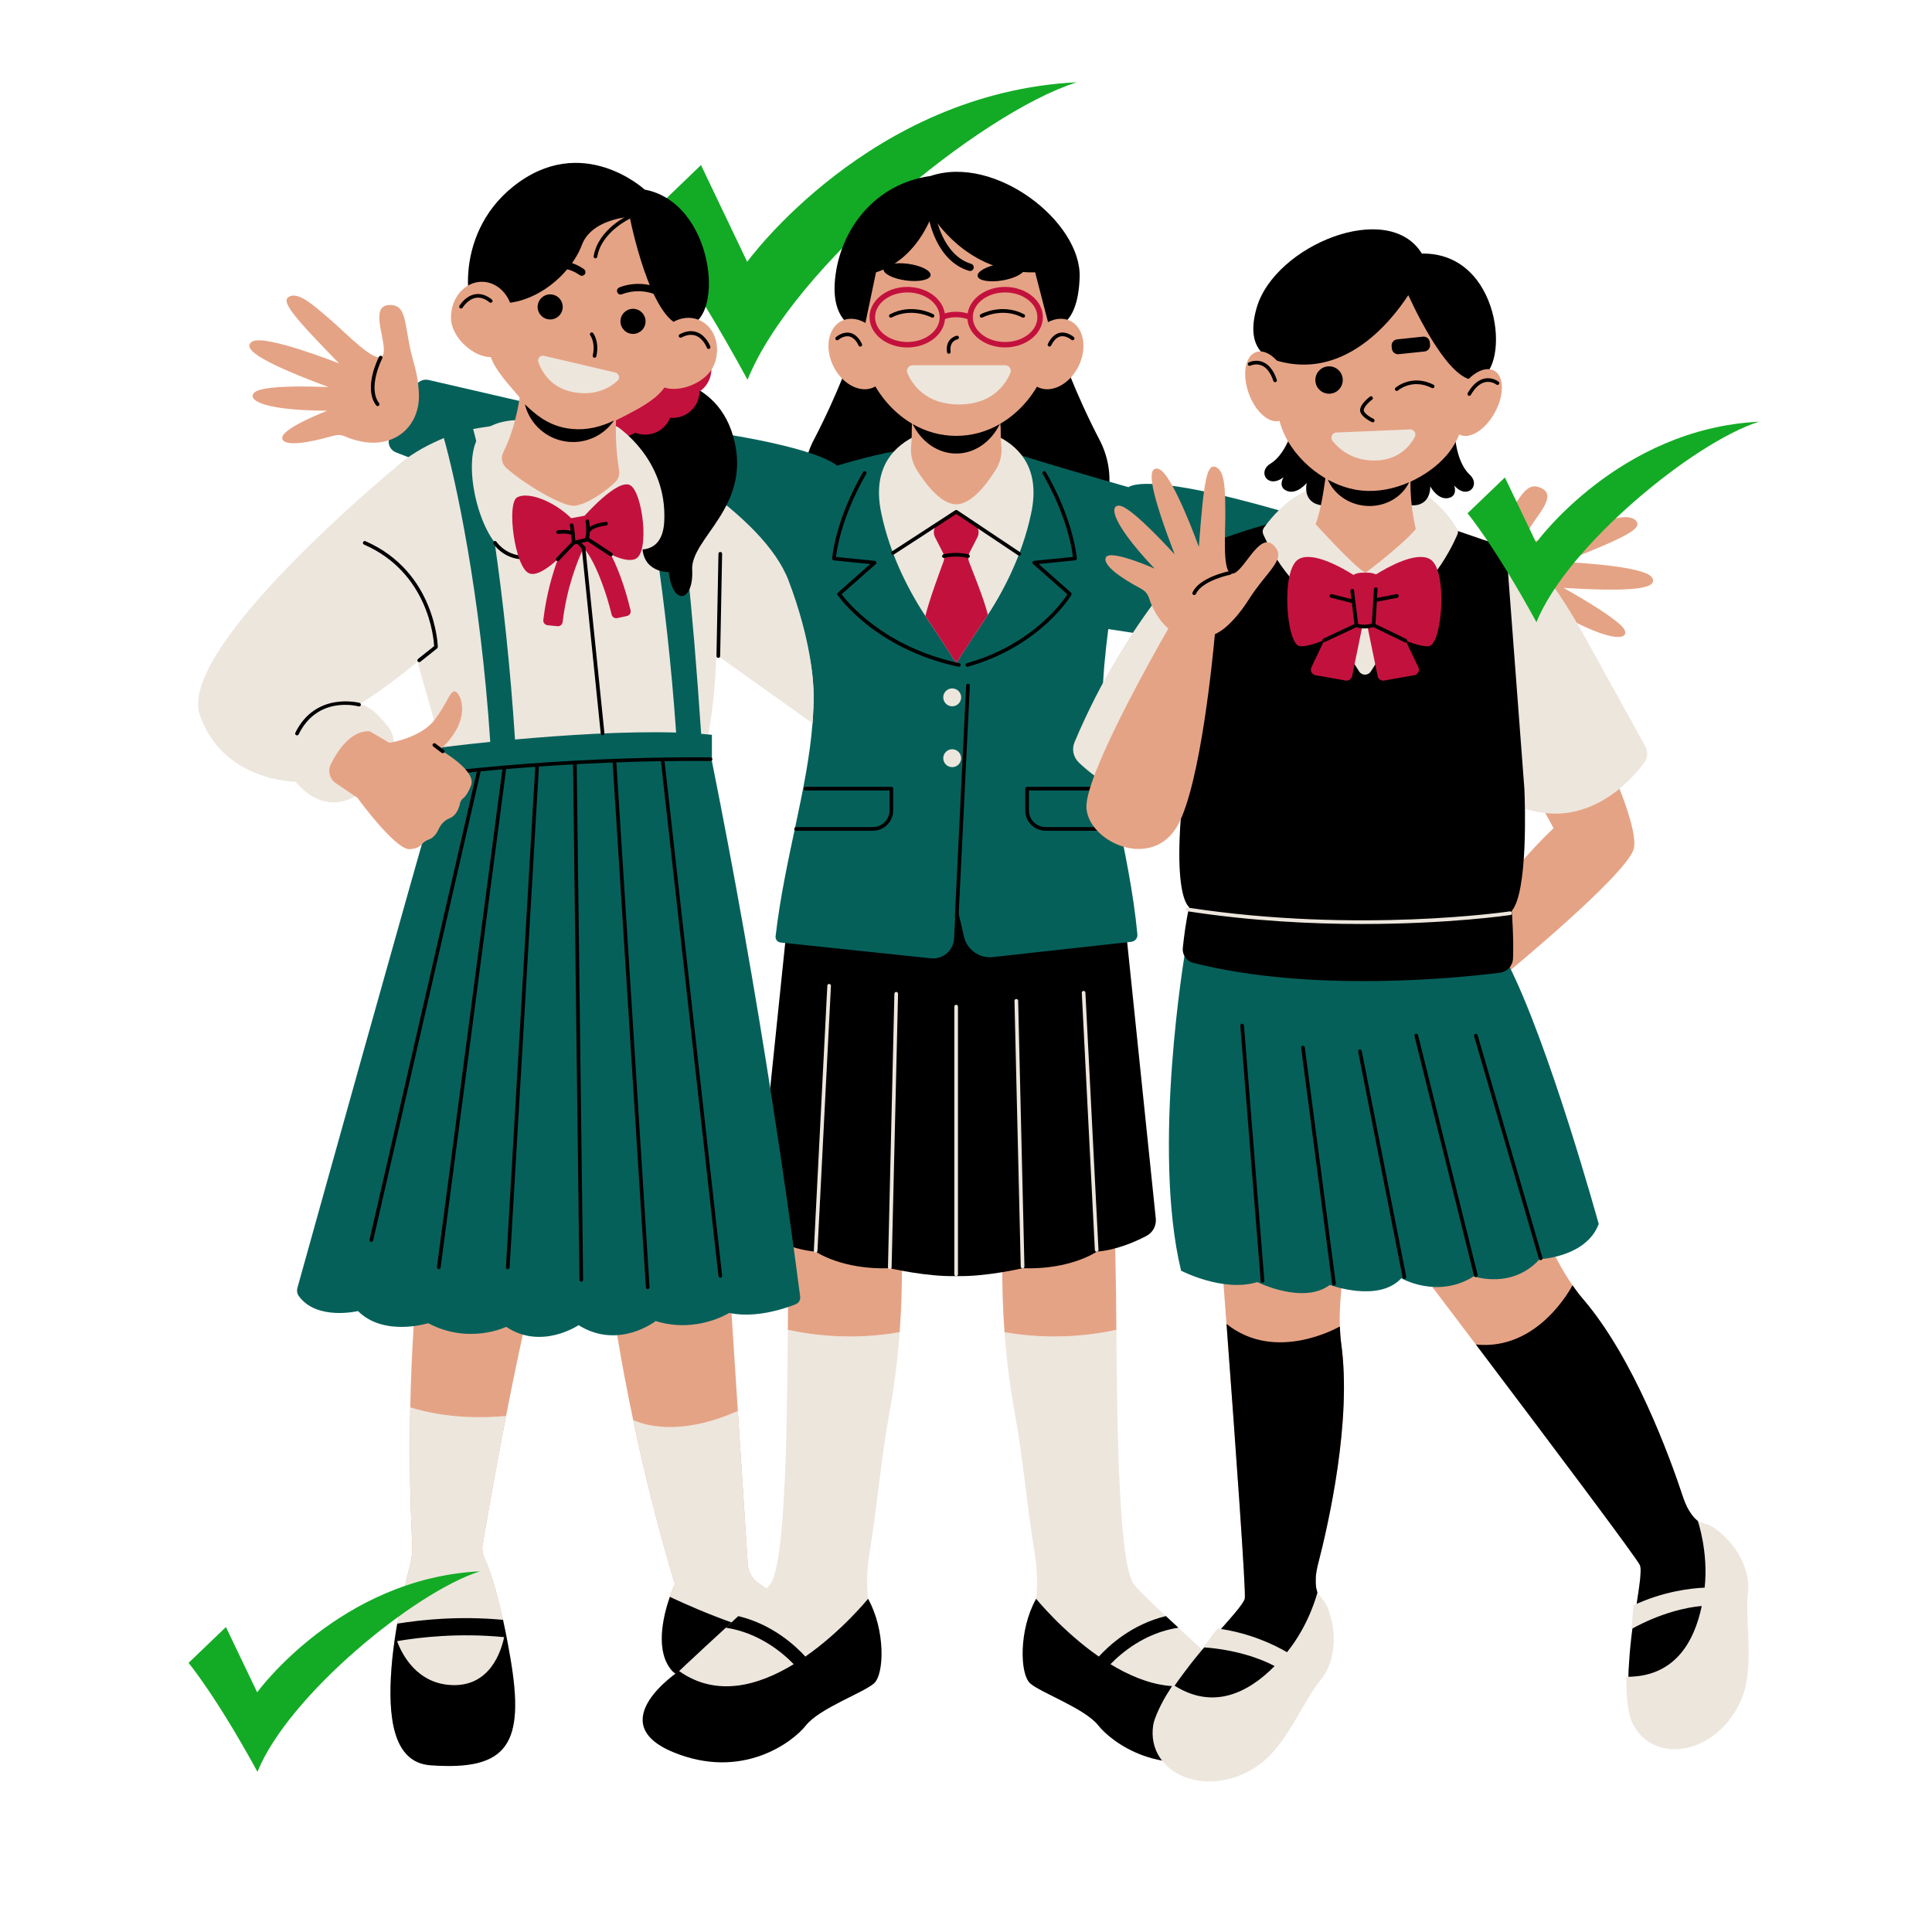<svg xmlns="http://www.w3.org/2000/svg" xmlns:xlink="http://www.w3.org/1999/xlink" width="500" zoomAndPan="magnify" viewBox="0 0 375 375" height="500" preserveAspectRatio="xMidYMid meet" version="1.0"><defs><clipPath id="b974f01e5e"><path d="M 125 15 L 209 15 L 209 74 L 125 74 Z M 125 15 " clip-rule="nonzero"/></clipPath><clipPath id="c3f047c0ce"><path d="M 131.148 4.109 L 209.004 15.945 L 198.973 81.938 L 121.117 70.102 Z M 131.148 4.109 " clip-rule="nonzero"/></clipPath><clipPath id="46cf60a7ca"><path d="M 131.148 4.109 L 209.004 15.945 L 198.973 81.938 L 121.117 70.102 Z M 131.148 4.109 " clip-rule="nonzero"/></clipPath><clipPath id="4f57b4e702"><path d="M 131.148 4.109 L 209.004 15.945 L 198.973 81.938 L 121.117 70.102 Z M 131.148 4.109 " clip-rule="nonzero"/></clipPath><clipPath id="6204800ce4"><path d="M 284 81 L 342 81 L 342 121 L 284 121 Z M 284 81 " clip-rule="nonzero"/></clipPath><clipPath id="f3a2bab172"><path d="M 288.77 73.84 L 341.414 81.84 L 334.652 126.328 L 282.004 118.328 Z M 288.77 73.84 " clip-rule="nonzero"/></clipPath><clipPath id="d7d6f6bd4e"><path d="M 288.77 73.84 L 341.414 81.84 L 334.652 126.328 L 282.004 118.328 Z M 288.77 73.84 " clip-rule="nonzero"/></clipPath><clipPath id="213003d93a"><path d="M 288.77 73.84 L 341.414 81.84 L 334.652 126.328 L 282.004 118.328 Z M 288.77 73.84 " clip-rule="nonzero"/></clipPath><clipPath id="e5e6246a3b"><path d="M 36 304 L 94 304 L 94 344 L 36 344 Z M 36 304 " clip-rule="nonzero"/></clipPath><clipPath id="3d550e92fd"><path d="M 40.52 296.977 L 93.164 304.98 L 86.398 349.469 L 33.754 341.465 Z M 40.52 296.977 " clip-rule="nonzero"/></clipPath><clipPath id="91ba6c794f"><path d="M 40.52 296.977 L 93.164 304.98 L 86.398 349.469 L 33.754 341.465 Z M 40.52 296.977 " clip-rule="nonzero"/></clipPath><clipPath id="4fc63fcfad"><path d="M 40.52 296.977 L 93.164 304.98 L 86.398 349.469 L 33.754 341.465 Z M 40.52 296.977 " clip-rule="nonzero"/></clipPath></defs><g clip-path="url(#b974f01e5e)"><g clip-path="url(#c3f047c0ce)"><g clip-path="url(#46cf60a7ca)"><g clip-path="url(#4f57b4e702)"><path fill="#13ab25" d="M 125.332 42.367 L 136.062 32.039 L 145.031 50.82 C 145.031 50.82 168.793 17.977 209 15.969 C 190.164 21.941 153.902 51.844 145.098 73.711 C 133.203 51.828 125.332 42.367 125.332 42.367 " fill-opacity="1" fill-rule="nonzero"/></g></g></g></g><path fill="#e5a385" d="M 99.062 321.805 C 101.914 338.527 98.648 342.387 83.539 342.031 C 76.504 341.867 75.277 333.145 75.977 323.875 C 76.02 323.348 76.062 322.836 76.109 322.316 C 76.145 321.961 76.184 321.605 76.223 321.254 C 76.262 320.914 76.305 320.578 76.344 320.238 C 76.402 319.703 76.473 319.172 76.551 318.645 C 76.609 318.254 76.664 317.867 76.723 317.477 C 76.844 316.695 76.973 315.91 77.105 315.152 C 77.918 310.453 78.934 306.32 79.547 303.973 C 79.926 302.559 80.074 301.078 80.004 299.613 C 79.531 289.859 79.469 280.98 79.633 273.168 C 80.094 250.223 82.508 236.422 82.508 236.422 C 94.465 213.332 112.652 222.922 106.988 238.27 C 104.215 245.805 100.891 261.164 98.23 274.824 C 96.059 285.98 94.324 296.004 93.691 299.746 C 93.527 300.652 93.648 301.598 94.039 302.438 C 94.785 304.031 96.133 307.523 97.633 314.418 C 97.773 315.066 97.918 315.742 98.066 316.453 C 98.16 316.902 98.25 317.363 98.336 317.832 C 98.402 318.141 98.457 318.457 98.516 318.773 C 98.707 319.727 98.879 320.734 99.062 321.805 Z M 147.223 307.309 C 146.004 306.465 145.242 305.105 145.145 303.625 L 143.215 273.855 L 141.09 240.98 C 141.09 240.98 128.531 230.957 117.539 243.91 C 118.805 253.836 120.543 264.445 122.895 275.613 C 123.203 277.094 123.531 278.59 123.863 280.09 C 126.02 289.809 128.438 298.938 130.98 307.445 C 130.352 308.855 125.863 319.375 130.543 324.422 C 131.895 325.871 134.004 326.855 137.203 327.012 C 152.137 327.742 168.473 327.559 168.168 324.492 C 167.918 321.965 152.68 311.117 147.223 307.309 Z M 147.223 307.309 " fill-opacity="1" fill-rule="nonzero"/><path fill="#ede6dd" d="M 83.547 342.031 C 76.508 341.867 75.285 333.145 75.984 323.875 C 76.023 323.348 76.066 322.836 76.117 322.316 C 76.152 321.961 76.188 321.605 76.23 321.254 C 76.266 320.914 76.309 320.578 76.352 320.238 C 76.41 319.703 76.48 319.172 76.559 318.645 C 76.617 318.254 76.672 317.867 76.73 317.477 C 76.852 316.695 76.98 315.91 77.113 315.152 C 77.926 310.453 78.941 306.32 79.555 303.973 C 79.93 302.559 80.082 301.078 80.008 299.613 C 79.539 289.859 79.477 280.98 79.641 273.168 C 86.98 275.445 94.324 275.203 98.238 274.824 C 96.066 285.98 94.332 296.004 93.699 299.746 C 93.535 300.652 93.656 301.598 94.047 302.438 C 94.793 304.031 96.137 307.523 97.641 314.418 C 97.781 315.066 97.926 315.742 98.074 316.453 C 98.168 316.902 98.258 317.363 98.344 317.832 C 98.406 318.141 98.465 318.457 98.523 318.773 C 98.707 319.738 98.883 320.742 99.07 321.809 C 101.922 338.527 98.656 342.387 83.547 342.031 Z M 147.223 307.309 C 146.004 306.465 145.242 305.105 145.145 303.625 L 143.215 273.855 C 131.641 279.016 124.609 276.426 122.902 275.613 C 123.211 277.094 123.535 278.59 123.871 280.09 C 126.027 289.809 128.445 298.938 130.984 307.445 C 130.828 307.793 130.445 308.699 130.012 309.938 C 128.703 313.719 127.031 320.629 130.551 324.414 C 131.172 325.074 131.934 325.637 132.891 326.07 C 134.047 326.59 135.469 326.918 137.211 327.004 C 140.797 327.18 144.453 327.301 147.953 327.344 C 159.023 327.488 168.41 326.82 168.176 324.484 C 167.918 321.965 152.68 311.117 147.223 307.309 Z M 147.223 307.309 " fill-opacity="1" fill-rule="nonzero"/><path fill="#000000" d="M 99.062 321.805 C 98.879 320.734 98.699 319.727 98.516 318.766 C 98.457 318.453 98.395 318.133 98.336 317.824 C 98.246 317.348 98.16 316.895 98.066 316.445 C 97.918 315.734 97.781 315.051 97.633 314.41 C 89.094 313.613 81.676 314.402 77.105 315.152 C 76.973 315.91 76.836 316.695 76.723 317.477 C 76.664 317.867 76.609 318.254 76.551 318.645 C 76.48 319.172 76.402 319.711 76.344 320.238 C 76.305 320.578 76.262 320.914 76.223 321.254 C 76.184 321.605 76.145 321.961 76.109 322.316 C 76.062 322.836 76.02 323.355 75.977 323.875 C 75.277 333.145 76.211 342.102 83.531 342.641 C 98.613 343.75 101.922 338.527 99.062 321.805 Z M 88 327.082 C 80.914 326.969 77.988 321.02 77.07 318.543 C 81.469 317.789 89.117 316.906 97.852 317.77 C 97.242 320.648 95.086 327.195 88 327.082 Z M 147.953 327.352 C 143.523 328.902 138.027 329.152 132.898 326.078 C 132.109 325.609 131.328 325.055 130.559 324.422 C 127.039 320.629 128.711 313.719 130.02 309.941 C 130.02 309.941 145.215 317.328 154.441 317.961 C 159.922 318.332 155.461 324.711 147.953 327.352 Z M 147.953 327.352 " fill-opacity="1" fill-rule="nonzero"/><path fill="#ede6dd" d="M 168.898 300.594 C 168.223 304.691 168.102 308.051 168.621 311.215 C 168.793 312.312 169.055 313.387 169.391 314.453 C 170.508 318.039 170.637 318.445 170.23 322.836 C 170.059 324.777 168.906 326.562 167.07 327.629 C 165.742 328.398 162.832 326.969 160.055 327.949 C 156.875 329.074 154.848 338.145 149.02 339.453 C 135.262 342.527 123.48 334.34 127.727 328.625 C 129.285 326.535 135.453 320.941 140.875 315.941 C 141.699 315.172 142.527 314.418 143.301 313.691 C 146.551 310.66 149.156 308.145 149.691 307.211 C 152.301 302.742 152.77 280.27 152.914 258.125 C 157.914 259.215 165.691 260.16 174.625 258.582 C 174.164 264.941 173.375 270.293 172.586 274.547 C 171 283.176 170.324 291.938 168.898 300.594 Z M 200.703 300.594 C 201.379 304.691 201.5 308.051 200.98 311.215 C 200.809 312.312 200.547 313.387 200.211 314.453 C 199.094 318.039 198.965 318.445 199.371 322.836 C 199.543 324.777 200.695 326.562 202.531 327.629 C 203.859 328.398 206.77 326.969 209.547 327.949 C 212.727 329.074 214.754 338.145 220.582 339.453 C 234.34 342.527 246.121 334.34 241.875 328.625 C 240.316 326.535 234.148 320.941 228.727 315.941 C 227.902 315.172 227.074 314.418 226.301 313.691 C 223.051 310.66 220.445 308.145 219.91 307.211 C 217.301 302.742 216.832 280.27 216.688 258.125 C 211.688 259.215 203.91 260.16 194.977 258.582 C 195.438 264.941 196.227 270.293 197.016 274.547 C 198.598 283.176 199.273 291.938 200.703 300.594 Z M 200.703 300.594 " fill-opacity="1" fill-rule="nonzero"/><path fill="#000000" d="M 169.641 326.746 C 167.605 328.555 159.031 331.598 156.434 334.895 C 153.84 338.188 144.02 345.586 130.707 340.109 C 116.656 334.324 131.816 324.352 131.816 324.352 C 139.09 329.516 147.27 327.16 154.059 323.02 C 151.961 320.844 147.363 316.914 140.875 315.934 C 141.699 315.164 142.527 314.41 143.301 313.684 C 149.859 315.258 154.336 319.363 156.32 321.539 C 163.406 316.609 168.492 310.32 168.492 310.32 C 171.859 316.348 171.676 324.941 169.641 326.746 Z M 199.961 326.746 C 201.996 328.555 210.57 331.598 213.168 334.895 C 215.762 338.188 225.582 345.586 238.895 340.109 C 252.945 334.324 237.785 324.352 237.785 324.352 C 230.512 329.516 222.332 327.16 215.543 323.02 C 217.641 320.844 222.238 316.914 228.727 315.934 C 227.902 315.164 227.074 314.41 226.301 313.684 C 219.742 315.258 215.266 319.363 213.281 321.539 C 206.195 316.609 201.109 310.32 201.109 310.32 C 197.734 316.348 197.926 324.941 199.961 326.746 Z M 199.961 326.746 " fill-opacity="1" fill-rule="nonzero"/><path fill="#e5a385" d="M 153.68 230.523 C 155.504 205.301 181.109 212.074 175.047 243.898 C 175.125 249.254 174.953 254.164 174.625 258.574 C 165.691 260.156 157.906 259.207 152.914 258.121 C 152.984 248.152 153.121 238.355 153.68 230.523 Z M 215.922 230.523 C 214.098 205.301 188.492 212.074 194.555 243.898 C 194.477 249.254 194.648 254.164 194.977 258.574 C 203.91 260.156 211.695 259.207 216.688 258.121 C 216.617 248.152 216.48 238.355 215.922 230.523 Z M 215.922 230.523 " fill-opacity="1" fill-rule="nonzero"/><path fill="#e5a385" d="M 330.453 296.078 C 330.453 296.078 331.406 302.09 330.68 308.641 C 328.074 308.754 323.051 309.34 317.59 311.887 C 317.902 309.816 318.191 307.965 318.344 306.543 C 318.355 306.406 318.371 306.273 318.379 306.152 C 318.387 306.086 318.391 306.016 318.391 305.957 C 318.406 305.766 318.422 305.59 318.426 305.426 C 318.477 304.656 318.449 304.094 318.312 303.805 C 317.715 302.445 300.676 279.777 286.469 260.965 L 286.461 260.965 C 276.188 247.355 267.379 235.773 267.379 235.773 C 259.148 218.008 292.516 216.848 292.516 216.848 C 292.516 216.848 296.848 237.387 305.215 249.461 C 305.891 250.43 306.59 251.348 307.309 252.188 C 317.07 263.598 324.012 282.473 326.789 290.91 C 326.902 291.254 327.027 291.578 327.172 291.906 C 327.27 292.133 327.379 292.355 327.492 292.574 C 327.535 292.648 327.562 292.727 327.621 292.805 C 327.691 292.953 327.777 293.094 327.875 293.238 C 327.898 293.293 327.934 293.344 327.969 293.387 C 328.066 293.559 328.188 293.734 328.309 293.898 C 328.34 293.941 328.367 293.984 328.402 294.02 C 328.543 294.211 328.688 294.406 328.852 294.582 C 329.02 294.781 329.199 294.988 329.391 295.164 C 329.406 295.18 329.414 295.195 329.426 295.199 C 329.598 295.371 329.781 295.535 329.977 295.699 C 330.133 295.836 330.289 295.961 330.453 296.078 Z M 255.805 309.738 C 255.734 309.496 255.668 309.258 255.613 309.023 C 255.605 309.012 255.613 308.988 255.605 308.977 C 255.547 308.719 255.508 308.457 255.469 308.191 C 255.434 307.957 255.414 307.715 255.398 307.48 C 255.391 307.43 255.391 307.383 255.391 307.324 C 255.379 307.117 255.379 306.906 255.387 306.707 C 255.379 306.648 255.379 306.586 255.387 306.527 C 255.379 306.355 255.391 306.191 255.406 306.023 C 255.406 305.93 255.422 305.844 255.422 305.766 C 255.441 305.516 255.477 305.277 255.512 305.035 C 255.57 304.68 255.641 304.336 255.734 303.988 C 257.969 295.395 262.363 275.77 260.344 260.887 C 260.195 259.793 260.109 258.645 260.059 257.465 C 259.57 242.789 267.059 223.172 267.059 223.172 C 267.059 223.172 238.387 206.062 235.676 225.449 C 235.676 225.449 236.801 239.965 238.062 256.969 L 238.066 256.969 C 239.816 280.473 241.852 308.762 241.617 310.227 C 241.57 310.547 241.285 311.031 240.828 311.648 C 240.73 311.785 240.621 311.926 240.508 312.078 C 240.473 312.121 240.43 312.176 240.395 312.227 C 240.316 312.324 240.238 312.426 240.152 312.531 C 239.258 313.641 238.012 315.035 236.625 316.617 C 242.594 317.434 247.133 319.668 249.379 320.984 C 253.535 315.875 255.996 310.305 255.996 310.305 C 255.934 310.121 255.867 309.938 255.805 309.738 Z M 255.805 309.738 " fill-opacity="1" fill-rule="nonzero"/><path fill="#000000" d="M 331.262 296.633 C 331.449 296.738 331.633 296.859 331.816 296.98 C 331.773 296.953 331.738 296.922 331.695 296.895 C 331.547 296.809 331.41 296.723 331.262 296.633 Z M 316.918 315.57 C 316.914 315.598 316.914 315.621 316.906 315.656 C 316.855 316.031 316.812 316.402 316.762 316.785 C 316.707 317.215 316.656 317.641 316.605 318.066 C 316.555 318.43 316.527 318.801 316.492 319.172 C 316.477 319.254 316.473 319.34 316.465 319.418 C 316.43 319.77 316.395 320.109 316.363 320.449 C 316.363 320.492 316.355 320.523 316.355 320.566 C 316.309 321.164 316.258 321.766 316.223 322.359 C 316.152 323.391 316.059 324.789 316.051 325.785 C 325.535 325.871 329.547 318.664 331.078 311.367 C 328.062 311.586 322.555 312.445 316.918 315.57 Z M 331.648 297.059 C 331.453 296.879 329.02 294.789 328.852 294.59 C 328.695 294.41 328.543 294.227 328.402 294.027 C 328.367 293.992 328.34 293.949 328.309 293.906 C 328.184 293.742 328.066 293.566 327.969 293.395 C 327.934 293.344 327.898 293.293 327.875 293.246 C 327.777 293.102 327.699 292.961 327.621 292.812 C 327.57 292.73 327.535 292.652 327.492 292.582 C 327.379 292.363 326.902 291.258 326.789 290.918 C 324.012 282.48 317.07 263.613 307.309 252.191 C 306.582 251.355 305.891 250.438 305.215 249.469 C 305.066 249.754 298.621 262.238 286.469 260.965 C 300.676 279.77 317.715 302.445 318.312 303.805 C 318.441 304.102 318.469 304.664 318.426 305.426 C 318.422 305.594 318.406 305.773 318.391 305.957 C 318.391 306.016 318.387 306.078 318.379 306.152 C 318.371 306.273 318.355 306.406 318.344 306.543 C 318.191 307.965 317.902 309.809 317.59 311.887 C 323.051 309.34 328.672 310.336 331.277 310.219 C 332.004 303.676 331.66 297.066 331.648 297.059 Z M 256.387 311.215 C 256.48 311.41 256.582 311.609 256.664 311.809 C 256.645 311.766 256.629 311.715 256.609 311.672 C 256.531 311.516 256.465 311.371 256.387 311.215 Z M 234.07 319.355 C 234.047 319.375 234.035 319.398 234.012 319.418 C 233.762 319.703 233.527 319.996 233.281 320.293 C 233.004 320.621 232.727 320.949 232.453 321.289 C 232.219 321.566 231.992 321.859 231.758 322.152 C 231.699 322.215 231.645 322.281 231.602 322.344 C 231.379 322.621 231.168 322.883 230.961 323.16 C 230.938 323.195 230.918 323.219 230.891 323.254 C 230.52 323.73 230.156 324.207 229.801 324.691 C 229.184 325.523 228.344 326.648 227.801 327.48 C 235.727 332.688 243.004 328.812 248.25 323.504 C 245.59 322.051 240.492 319.781 234.07 319.355 Z M 256.48 311.777 C 256.422 311.523 255.508 308.449 255.469 308.191 C 255.434 307.957 255.414 307.715 255.398 307.48 C 255.391 307.43 255.391 307.383 255.391 307.324 C 255.379 307.117 255.379 306.906 255.387 306.707 C 255.379 306.648 255.379 306.586 255.387 306.527 C 255.379 306.355 255.391 306.191 255.406 306.023 C 255.406 305.93 255.422 305.844 255.422 305.766 C 255.441 305.516 255.641 304.336 255.734 303.988 C 257.969 295.395 262.363 275.77 260.344 260.887 C 260.195 259.793 260.109 258.645 260.059 257.465 C 259.781 257.621 247.594 264.621 238.066 256.969 C 239.816 280.473 241.852 308.762 241.617 310.227 C 241.57 310.547 241.285 311.031 240.828 311.648 C 240.73 311.785 240.621 311.926 240.508 312.078 C 240.473 312.121 240.43 312.176 240.395 312.227 C 240.316 312.324 240.238 312.426 240.152 312.531 C 239.258 313.641 238.012 315.035 236.625 316.617 C 242.594 317.434 246.777 321.324 249.031 322.641 C 253.195 317.535 256.488 311.801 256.48 311.777 Z M 256.48 311.777 " fill-opacity="1" fill-rule="nonzero"/><path fill="#ede6dd" d="M 339.281 309.031 C 338.605 314.477 340.676 323.523 338.02 329.801 C 333.359 340.812 320.555 342.77 316.691 334.109 C 316.152 332.895 315.668 329.543 315.695 327.059 C 315.703 326.469 315.676 325.461 315.676 325.461 C 324.945 325.539 328.816 318.863 330.309 311.727 C 327.355 311.949 322.176 313.137 316.672 316.188 C 316.863 314.703 316.871 312.922 317.074 311.578 C 322.832 308.898 328.125 308.277 330.871 308.164 C 331.633 301.262 329.547 295.223 329.547 295.223 C 329.633 295.285 330.379 295.543 330.957 295.758 C 331.062 295.793 331.25 295.836 331.477 295.918 C 332.039 296.141 332.57 296.434 333.055 296.793 C 337.871 300.418 339.715 305.504 339.281 309.031 Z M 257.805 312.32 C 257.598 311.75 257.305 311.215 256.949 310.727 C 256.809 310.535 256.672 310.398 256.602 310.305 C 256.23 309.816 255.746 309.195 255.711 309.098 C 255.711 309.098 254.191 315.301 249.809 320.691 C 247.43 319.305 242.656 316.949 236.359 316.09 C 235.457 317.105 234.48 318.602 233.523 319.746 C 239.805 320.16 244.797 321.965 247.402 323.383 C 242.281 328.57 235.406 332.078 227.668 326.988 C 227.668 326.988 227.141 327.855 226.82 328.348 C 225.453 330.418 224.039 333.5 223.84 334.816 C 222.395 344.191 234.219 349.484 244.102 342.754 C 249.73 338.922 252.895 330.191 256.41 325.984 C 258.688 323.254 259.895 317.977 257.805 312.32 Z M 257.805 312.32 " fill-opacity="1" fill-rule="nonzero"/><path fill="#000000" d="M 224.336 236.504 C 224.48 237.895 223.773 239.238 222.535 239.887 C 220.375 241.023 216.73 242.625 212.883 242.945 C 212.883 242.945 207.801 246.5 198.496 246.16 C 198.496 246.16 191.34 247.852 185.605 247.684 C 179.871 247.852 172.715 246.16 172.715 246.16 C 163.398 246.5 158.328 242.945 158.328 242.945 C 154.309 242.609 150.508 240.875 148.387 239.734 C 147.336 239.168 146.715 238.02 146.844 236.832 L 152.762 179.609 L 153.246 166.605 L 217.961 166.605 L 218.445 179.609 Z M 213.422 85.383 C 208.57 76.07 205.945 68.309 205.945 68.309 L 165.434 68.309 C 165.434 68.309 162.816 76.07 157.957 85.383 C 151.242 98.277 162.531 115.207 185.605 115.293 L 185.605 115.301 C 185.633 115.301 185.66 115.301 185.691 115.301 C 185.719 115.301 185.746 115.301 185.777 115.301 L 185.777 115.293 C 208.848 115.207 220.145 98.277 213.422 85.383 Z M 213.422 85.383 " fill-opacity="1" fill-rule="nonzero"/><path fill="#06605a" d="M 215.117 122.102 C 214.504 126.828 214.07 131.465 214.012 135.352 C 213.793 149.809 219.18 164.484 220.766 181.367 C 220.836 182.086 220.305 182.727 219.586 182.805 L 192.684 185.77 C 190.102 186.055 187.711 184.363 187.121 181.828 L 185.703 175.734 C 185.648 175.469 185.613 175.191 185.613 174.914 C 185.613 175.191 185.578 175.461 185.52 175.734 L 185.184 182.172 C 185.059 184.512 182.992 186.262 180.668 186.008 L 151.527 182.945 C 150.906 182.883 150.465 182.32 150.543 181.707 C 152.285 166.711 156.711 153.328 157.707 140.379 C 157.863 138.379 157.941 136.387 157.906 134.402 C 157.828 129.145 156.227 122.586 154.258 116.324 C 154.258 116.324 99.566 100.07 100 96.773 L 76.863 87.809 C 75.754 87.383 75.18 86.168 75.555 85.035 C 76.395 82.496 78.133 78.047 80.914 74.547 C 81.453 73.871 82.328 73.559 83.176 73.75 L 116.961 81.551 C 117.453 81.664 117.859 81.934 118.156 82.289 C 121.48 82.004 125.379 82.098 129.988 82.688 C 153.141 85.652 160.305 88.672 162.496 90.379 C 167.562 88.871 172.812 87.539 176.492 87.234 C 176.734 87.219 176.945 87.07 177.188 87.027 L 181.328 86.23 C 183.555 85.797 185.617 87.496 185.617 89.766 C 185.617 87.496 187.684 85.805 189.91 86.23 L 194.051 87.027 C 194.293 87.07 194.527 87.141 194.746 87.234 C 196.969 88.164 214.754 93.379 219.023 94.555 C 220.488 93.637 226.684 92.535 252.824 100.402 C 286.746 110.613 271.961 130.773 271.961 130.773 Z M 215.117 122.102 " fill-opacity="1" fill-rule="nonzero"/><path fill="#ede6dd" d="M 200.191 99.422 C 198.426 108.043 194.426 115.395 191.055 120.387 C 188.074 124.805 185.605 128.711 185.605 128.711 C 185.605 128.711 183.129 124.805 180.16 120.395 C 176.789 115.402 172.785 108.043 171.02 99.422 C 167.703 83.172 185.605 82.617 185.605 82.617 C 185.605 82.617 203.52 83.172 200.191 99.422 Z M 200.191 99.422 " fill-opacity="1" fill-rule="nonzero"/><path fill="#e5a385" d="M 194.156 82.246 C 194.207 82.602 194.242 82.965 194.234 83.328 C 194.219 84.219 194.242 85.375 194.363 86.551 C 194.527 88.145 194.164 89.754 193.316 91.109 C 191.625 93.844 188.613 97.883 185.605 97.883 C 182.594 97.883 179.578 93.844 177.891 91.109 C 177.047 89.746 176.691 88.145 176.848 86.551 C 176.969 85.336 176.988 84.141 176.977 83.242 C 176.969 82.906 176.996 82.566 177.039 82.238 C 170.844 78.617 166.594 71.176 166.594 62.594 C 166.594 50.445 175.109 40.59 185.613 40.59 C 196.113 40.59 204.629 50.445 204.629 62.594 C 204.621 71.191 200.359 78.633 194.156 82.246 Z M 296.785 121.562 C 297.59 121.57 298.352 121.895 298.926 122.457 C 306.633 129.984 307.188 126.984 307.188 126.984 C 307.555 125.07 301.992 118.758 301.992 118.758 C 314.102 125.609 316.387 123.766 315.191 122.031 C 313.59 119.699 303.488 114.113 303.488 114.113 C 315.895 114.852 322.141 114.453 320.648 112.086 C 319.145 109.715 303.473 109.074 303.473 109.074 C 315.996 104.102 318.875 102.559 317.539 101.062 C 316.199 99.57 312.473 100.801 308.496 101.988 C 304.52 103.176 296.734 106.438 296.387 104.223 C 296.039 102.012 302.832 96.688 299.348 94.832 C 295.859 92.969 295.051 97.402 290.402 102.914 C 288.512 105.164 287.363 107.16 286.668 108.734 C 285.523 111.352 285.543 114.391 287.008 116.836 C 289.52 121.008 294.5 121.547 296.785 121.562 Z M 66.875 84.672 C 66.145 84.352 65.324 84.402 64.555 84.621 C 53.68 87.695 54.809 84.809 54.809 84.809 C 55.242 82.906 63.512 79.727 63.512 79.727 C 49.324 79.637 47.836 77.102 49.629 76.008 C 52.043 74.527 63.773 75.145 63.773 75.145 C 52.141 70.777 46.594 67.875 48.918 66.316 C 51.246 64.758 65.836 70.551 65.836 70.551 C 56.41 60.91 54.41 58.336 56.238 57.516 C 58.066 56.699 60.977 59.336 64.121 62.039 C 67.266 64.746 73.059 70.883 74.273 69.008 C 75.492 67.129 71.449 59.508 75.387 59.215 C 79.32 58.926 78.266 63.309 80.266 70.238 C 81.082 73.062 81.32 75.352 81.312 77.074 C 81.297 79.926 80.039 82.703 77.703 84.34 C 73.742 87.125 68.969 85.59 66.875 84.672 Z M 66.875 84.672 " fill-opacity="1" fill-rule="nonzero"/><path fill="#000000" d="M 209.559 53.793 C 209.219 64.547 203.703 63.613 203.703 63.613 L 200.922 52.863 C 188.836 53.16 182.273 43.992 180.887 41.82 C 179.48 45.336 176.34 50.848 170.031 52.863 L 167.66 64.203 C 167.66 64.203 161.145 63.785 162.078 54.215 C 163.008 44.652 169.695 35.68 180.609 34.16 C 193.141 29.934 209.902 43.051 209.559 53.793 Z M 209.559 53.793 " fill-opacity="1" fill-rule="nonzero"/><path fill="#e5a385" d="M 171.297 66.379 C 173.035 69.93 172.301 73.859 169.66 75.145 C 167.02 76.434 163.477 74.598 161.742 71.047 C 160.008 67.496 160.738 63.57 163.379 62.281 C 166.02 60.996 169.562 62.832 171.297 66.379 Z M 199.805 66.379 C 198.07 69.93 198.801 73.859 201.441 75.145 C 204.082 76.434 207.625 74.598 209.359 71.047 C 211.098 67.496 210.363 63.57 207.723 62.281 C 205.086 60.996 201.543 62.832 199.805 66.379 Z M 199.805 66.379 " fill-opacity="1" fill-rule="nonzero"/><path fill="#c3113d" d="M 191.746 119.348 C 189.012 123.398 185.605 128.711 185.605 128.711 C 185.605 128.711 182.34 123.617 179.613 119.57 C 180.359 116.426 182.566 110.555 183.137 108.988 C 183.344 108.441 183.301 107.824 183.035 107.297 L 181.484 104.266 C 180.996 103.297 181.309 102.117 182.219 101.527 L 184.445 100.074 C 185.148 99.621 186.055 99.621 186.75 100.074 L 188.984 101.527 C 189.895 102.117 190.207 103.297 189.719 104.266 L 188.172 107.297 C 187.902 107.824 187.867 108.434 188.066 108.988 C 188.645 110.555 190.996 116.211 191.746 119.348 Z M 191.746 119.348 " fill-opacity="1" fill-rule="nonzero"/><path fill="#ede6dd" d="M 177.133 70.898 L 195.102 70.898 C 195.879 70.898 196.41 71.688 196.113 72.398 C 195.168 74.613 192.59 78.504 186.117 78.504 C 179.645 78.504 177.066 74.613 176.121 72.398 C 175.816 71.688 176.355 70.898 177.133 70.898 Z M 153.07 112.711 C 150.672 106.387 144.012 99.906 135.641 94.02 C 133.77 92.703 131.91 91.559 130.109 90.562 L 136.629 125.359 L 157.703 140.395 C 157.859 138.395 157.938 136.402 157.902 134.418 C 157.863 132.27 157.48 124.344 153.07 112.711 Z M 186.559 135.355 C 186.559 136.309 185.781 137.094 184.82 137.094 C 183.867 137.094 183.086 136.316 183.086 135.355 C 183.086 134.395 183.863 133.621 184.82 133.621 C 185.781 133.621 186.559 134.395 186.559 135.355 Z M 186.559 147.168 C 186.559 148.121 185.781 148.902 184.82 148.902 C 183.867 148.902 183.086 148.129 183.086 147.168 C 183.086 146.207 183.863 145.43 184.82 145.43 C 185.781 145.43 186.559 146.207 186.559 147.168 Z M 185.59 247.703 C 185.391 247.703 185.234 247.547 185.234 247.348 L 185.234 195.383 C 185.234 195.184 185.391 195.027 185.59 195.027 C 185.789 195.027 185.945 195.184 185.945 195.383 L 185.945 247.348 C 185.945 247.539 185.789 247.703 185.59 247.703 Z M 198.48 246.18 C 198.289 246.18 198.133 246.023 198.125 245.832 L 196.91 194.266 C 196.902 194.066 197.059 193.91 197.258 193.902 C 197.48 193.918 197.613 194.051 197.621 194.25 L 198.84 245.82 C 198.844 246.02 198.688 246.176 198.488 246.18 C 198.488 246.18 198.48 246.18 198.48 246.18 Z M 212.867 242.965 C 212.684 242.965 212.52 242.816 212.512 242.633 L 209.973 192.707 C 209.965 192.508 210.113 192.344 210.309 192.34 C 210.52 192.309 210.668 192.48 210.676 192.672 L 213.215 242.594 C 213.223 242.793 213.074 242.957 212.883 242.965 C 212.883 242.965 212.875 242.965 212.867 242.965 Z M 172.707 246.344 C 172.707 246.344 172.699 246.344 172.699 246.344 C 172.5 246.34 172.352 246.176 172.352 245.98 L 173.602 192.879 C 173.609 192.68 173.793 192.516 173.965 192.531 C 174.164 192.539 174.312 192.699 174.312 192.895 L 173.062 245.996 C 173.055 246.195 172.898 246.344 172.707 246.344 Z M 158.32 243.129 C 158.312 243.129 158.305 243.129 158.301 243.129 C 158.102 243.121 157.949 242.953 157.965 242.758 L 160.582 191.32 C 160.59 191.121 160.754 190.957 160.953 190.984 C 161.152 190.992 161.301 191.164 161.285 191.355 L 158.668 242.793 C 158.66 242.988 158.504 243.129 158.32 243.129 Z M 158.32 243.129 " fill-opacity="1" fill-rule="nonzero"/><path fill="#c3113d" d="M 195.09 55.688 C 191.352 55.688 188.266 57.941 187.816 60.84 C 186.914 60.574 185.219 60.262 183.387 60.832 C 182.93 57.938 179.848 55.688 176.113 55.688 C 172.074 55.688 168.777 58.328 168.777 61.562 C 168.777 64.809 172.066 67.441 176.113 67.441 C 180 67.441 183.18 65.008 183.422 61.934 C 185.293 61.25 187.086 61.707 187.773 61.934 C 188.023 65 191.195 67.434 195.082 67.434 C 199.121 67.434 202.418 64.793 202.418 61.559 C 202.422 58.328 199.137 55.688 195.09 55.688 Z M 176.121 66.379 C 172.664 66.379 169.852 64.227 169.852 61.57 C 169.852 58.918 172.664 56.762 176.121 56.762 C 179.578 56.762 182.391 58.918 182.391 61.57 C 182.391 64.227 179.578 66.379 176.121 66.379 Z M 195.09 66.379 C 191.633 66.379 188.82 64.227 188.82 61.57 C 188.82 58.918 191.633 56.762 195.09 56.762 C 198.547 56.762 201.355 58.918 201.355 61.57 C 201.355 64.227 198.547 66.379 195.09 66.379 Z M 195.09 66.379 " fill-opacity="1" fill-rule="nonzero"/><path fill="#000000" d="M 177.145 82.309 C 179.691 83.781 182.566 84.602 185.605 84.602 C 188.648 84.602 191.523 83.777 194.07 82.305 C 192.387 85.727 189.227 88.031 185.605 88.031 C 181.984 88.031 178.832 85.73 177.145 82.309 Z M 173.516 107.617 L 185.605 99.762 L 197.621 107.793 C 197.68 107.836 197.75 107.852 197.82 107.852 C 197.934 107.852 198.047 107.793 198.121 107.695 C 198.227 107.531 198.184 107.312 198.02 107.203 L 185.805 99.043 C 185.684 98.965 185.535 98.965 185.414 99.043 L 173.133 107.027 C 172.969 107.133 172.918 107.355 173.027 107.516 C 173.133 107.676 173.352 107.723 173.516 107.617 Z M 175.828 54.434 C 178.355 54.777 180.504 54.328 180.625 53.438 C 180.746 52.551 178.797 51.547 176.27 51.207 C 173.746 50.863 171.598 51.312 171.477 52.203 C 171.355 53.098 173.305 54.094 175.828 54.434 Z M 194.582 54.43 C 197.094 54 199.016 52.941 198.867 52.051 C 198.719 51.164 196.555 50.785 194.043 51.211 C 191.531 51.641 189.609 52.699 189.758 53.59 C 189.91 54.477 192.07 54.855 194.582 54.43 Z M 162.738 65.961 C 162.746 65.953 163.734 65.086 164.816 65.301 C 165.535 65.441 166.16 66.039 166.664 67.078 C 166.73 67.207 166.852 67.277 166.984 67.277 C 167.035 67.277 167.094 67.262 167.141 67.242 C 167.32 67.156 167.391 66.941 167.305 66.766 C 166.695 65.52 165.906 64.785 164.949 64.602 C 163.527 64.324 162.312 65.383 162.262 65.434 C 162.113 65.562 162.105 65.789 162.234 65.941 C 162.367 66.074 162.59 66.09 162.738 65.961 Z M 203.547 67.234 C 203.598 67.254 203.656 67.27 203.703 67.27 C 203.832 67.27 203.961 67.199 204.023 67.07 C 204.531 66.039 205.148 65.441 205.867 65.293 C 206.949 65.078 207.945 65.945 207.953 65.953 C 208.102 66.082 208.32 66.066 208.457 65.926 C 208.586 65.777 208.578 65.555 208.43 65.426 C 208.379 65.383 207.16 64.316 205.738 64.594 C 204.785 64.781 203.996 65.512 203.383 66.758 C 203.301 66.938 203.371 67.148 203.547 67.234 Z M 185.84 65.867 C 186.031 65.832 186.16 65.648 186.125 65.457 C 186.09 65.262 185.902 65.137 185.711 65.164 C 185.691 65.172 183.426 65.59 183.812 68.359 C 183.832 68.535 183.988 68.664 184.16 68.664 C 184.176 68.664 184.195 68.664 184.211 68.664 C 184.402 68.637 184.539 68.457 184.516 68.266 C 184.238 66.23 185.676 65.902 185.84 65.867 Z M 188.086 52.57 C 188.16 52.594 188.223 52.598 188.293 52.598 C 188.602 52.598 188.883 52.402 188.977 52.094 C 189.09 51.719 188.879 51.32 188.5 51.207 C 182.852 49.496 181.613 41.785 181.598 41.707 C 181.543 41.324 181.18 41.051 180.789 41.109 C 180.398 41.168 180.133 41.527 180.191 41.922 C 180.246 42.285 181.57 50.609 188.086 52.57 Z M 183.215 108.301 C 183.25 108.301 183.277 108.293 183.312 108.285 C 183.336 108.277 185.363 107.703 187.805 108.293 C 187.996 108.336 188.188 108.223 188.23 108.031 C 188.273 107.836 188.16 107.645 187.969 107.602 C 185.34 106.977 183.207 107.582 183.113 107.609 C 182.922 107.668 182.816 107.859 182.871 108.051 C 182.922 108.199 183.066 108.301 183.215 108.301 Z M 187.902 132.703 C 187.703 132.684 187.539 132.844 187.531 133.043 L 185.34 177.918 C 185.336 178.117 185.484 178.281 185.684 178.285 C 185.691 178.285 185.699 178.285 185.699 178.285 C 185.883 178.285 186.047 178.137 186.055 177.945 L 188.246 133.074 C 188.25 132.883 188.102 132.711 187.902 132.703 Z M 161.82 108.77 L 168.906 109.48 L 162.633 115.039 C 162.496 115.16 162.477 115.352 162.574 115.5 C 162.645 115.605 169.727 125.93 186.047 129.418 C 186.074 129.422 186.098 129.422 186.117 129.422 C 186.281 129.422 186.43 129.309 186.465 129.141 C 186.508 128.945 186.387 128.754 186.195 128.719 C 171.598 125.594 164.539 116.938 163.352 115.352 L 169.996 109.473 C 170.102 109.383 170.145 109.23 170.094 109.098 C 170.051 108.961 169.93 108.871 169.789 108.855 L 162.254 108.102 C 163.344 99.84 168.09 92.07 168.137 91.992 C 168.246 91.828 168.188 91.609 168.023 91.504 C 167.859 91.395 167.641 91.453 167.535 91.617 C 167.484 91.695 162.52 99.812 161.5 108.371 C 161.484 108.465 161.516 108.562 161.578 108.633 C 161.645 108.707 161.723 108.762 161.82 108.77 Z M 207.184 115.363 C 206.188 116.895 200.332 125.148 187.668 128.727 C 187.477 128.777 187.371 128.977 187.418 129.168 C 187.461 129.324 187.605 129.422 187.762 129.422 C 187.797 129.422 187.824 129.418 187.859 129.41 C 202.047 125.402 207.895 115.578 207.953 115.48 C 208.039 115.328 208.008 115.145 207.879 115.031 L 201.605 109.473 L 208.699 108.762 C 208.793 108.754 208.883 108.707 208.941 108.633 C 208.996 108.562 209.027 108.465 209.02 108.371 C 208.008 99.812 203.035 91.695 202.984 91.617 C 202.879 91.445 202.664 91.395 202.496 91.504 C 202.324 91.609 202.273 91.824 202.383 91.992 C 202.43 92.07 207.176 99.832 208.266 108.102 L 200.73 108.855 C 200.59 108.871 200.469 108.961 200.426 109.098 C 200.383 109.23 200.426 109.383 200.523 109.473 Z M 216.996 160.535 L 202.949 160.535 C 201.164 160.535 199.715 159.086 199.715 157.297 L 199.715 153.43 L 216.004 153.43 C 216.203 153.43 216.359 153.273 216.359 153.074 C 216.359 152.875 216.203 152.715 216.004 152.715 L 199.355 152.715 C 199.156 152.715 199 152.875 199 153.074 L 199 157.297 C 199 159.477 200.773 161.246 202.949 161.246 L 216.996 161.246 C 217.195 161.246 217.352 161.09 217.352 160.891 C 217.352 160.691 217.195 160.535 216.996 160.535 Z M 173.012 152.715 L 156.363 152.715 C 156.164 152.715 156.008 152.875 156.008 153.074 C 156.008 153.273 156.164 153.43 156.363 153.43 L 172.656 153.43 L 172.656 157.297 C 172.656 159.086 171.203 160.535 169.418 160.535 L 154.527 160.535 C 154.328 160.535 154.172 160.691 154.172 160.891 C 154.172 161.09 154.328 161.246 154.527 161.246 L 169.418 161.246 C 171.598 161.246 173.367 159.477 173.367 157.297 L 173.367 153.074 C 173.367 152.875 173.203 152.715 173.012 152.715 Z M 190.355 60.996 C 190.188 61.086 190.121 61.301 190.215 61.48 C 190.309 61.648 190.52 61.715 190.699 61.621 C 190.734 61.598 194.555 59.594 198.445 61.621 C 198.496 61.648 198.555 61.664 198.609 61.664 C 198.738 61.664 198.859 61.594 198.922 61.473 C 199.016 61.293 198.945 61.082 198.773 60.996 C 194.539 58.789 190.527 60.902 190.355 60.996 Z M 181.164 60.996 C 180.996 60.902 176.98 58.781 172.75 60.996 C 172.578 61.086 172.508 61.301 172.598 61.473 C 172.664 61.594 172.785 61.664 172.914 61.664 C 172.969 61.664 173.027 61.648 173.074 61.621 C 176.969 59.594 180.789 61.598 180.824 61.621 C 180.996 61.715 181.215 61.648 181.309 61.48 C 181.406 61.309 181.344 61.086 181.164 60.996 Z M 73.508 78.754 C 73.664 78.633 73.699 78.41 73.578 78.254 C 71.293 75.219 74.16 69.625 74.195 69.566 C 74.289 69.398 74.219 69.176 74.047 69.09 C 73.871 69 73.656 69.07 73.57 69.242 C 73.441 69.488 70.461 75.289 73.016 78.688 C 73.086 78.781 73.195 78.832 73.301 78.832 C 73.371 78.824 73.441 78.797 73.508 78.754 Z M 73.508 78.754 " fill-opacity="1" fill-rule="nonzero"/><path fill="#e5a385" d="M 304.832 132.496 C 304.832 132.496 319.09 159.668 317.02 165.031 C 314.949 170.395 292.773 188.633 292.773 188.633 L 285.852 180.457 C 285.852 180.457 291.223 170.617 301.543 160.742 L 295.207 149.117 Z M 304.832 132.496 " fill-opacity="1" fill-rule="nonzero"/><path fill="#06605a" d="M 292.602 186.867 C 300.621 202.426 310.309 237.566 310.309 237.566 C 307.906 244.039 298.836 244.41 298.836 244.41 C 293.469 250.328 286.062 247.738 286.062 247.738 C 279.035 252.18 271.996 248.109 271.996 248.109 C 267.559 252.918 258.117 249.406 258.117 249.406 C 252.938 253.289 244.051 248.855 244.051 248.855 C 237.391 250.891 229.246 246.637 229.246 246.637 C 223.512 222.953 230.016 184.848 230.016 184.848 C 244.117 153.586 284.582 171.309 292.602 186.867 Z M 292.602 186.867 " fill-opacity="1" fill-rule="nonzero"/><path fill="#ede6dd" d="M 235.84 155.57 C 222.809 158.949 213.168 151.594 209.41 148.016 C 208.344 146.996 207.988 145.43 208.562 144.074 C 218.902 119.449 233.785 105.504 233.785 105.504 C 247.395 100.117 252.789 151.172 235.84 155.57 Z M 319.344 144.828 L 307.918 124.164 C 295.598 101.867 292.047 106.984 292.047 106.984 L 295.859 157.434 C 295.852 157.121 295.848 156.941 295.848 156.941 C 307.934 160.906 316.215 151.941 319.109 148.098 C 319.82 147.145 319.93 145.863 319.344 144.828 Z M 319.344 144.828 " fill-opacity="1" fill-rule="nonzero"/><path fill="#000000" d="M 293.441 176.793 C 293.441 176.793 293.84 182.18 293.676 186.062 C 293.613 187.473 292.543 188.625 291.145 188.801 C 282.977 189.832 254.66 192.73 231.613 186.895 C 230.305 186.566 229.445 185.328 229.582 183.992 C 229.809 181.793 230.234 178.473 230.824 176.066 C 230.824 176.066 225.84 173.391 231.93 137.941 C 235.094 133.086 237.164 104.57 237.164 104.57 C 237.164 104.57 250.191 99.656 260.906 98.879 C 271.637 98.105 272.73 99.578 272.73 99.578 L 292.34 106.273 L 295.883 153.137 C 296.023 156.145 296.551 173.129 293.441 176.793 Z M 293.441 176.793 " fill-opacity="1" fill-rule="nonzero"/><path fill="#ede6dd" d="M 282.883 103.746 C 281.688 106.52 276.309 117.711 266.633 119.52 L 269.465 123.484 C 269.785 123.93 269.801 124.52 269.5 124.984 L 266.07 130.336 C 265.543 131.16 264.336 131.16 263.809 130.328 L 260.395 124.934 C 260.117 124.492 260.117 123.938 260.395 123.496 L 262.828 119.656 C 252.312 118.203 246.512 106.648 245.195 103.703 C 245.012 103.293 245.062 102.801 245.324 102.43 C 253.078 91.73 261.938 93.852 263.93 94.504 C 264.199 94.59 264.484 94.59 264.746 94.492 C 266.746 93.766 275.727 91.316 282.785 102.551 C 283.02 102.914 283.055 103.363 282.883 103.746 Z M 282.883 103.746 " fill-opacity="1" fill-rule="nonzero"/><path fill="#c3113d" d="M 277.391 125.41 C 276.465 125.574 274.707 125.078 272.836 124.363 L 275.301 129.516 C 275.613 130.164 275.215 130.93 274.504 131.059 L 268.652 132.09 C 268.07 132.191 267.516 131.812 267.402 131.238 L 265.473 121.848 L 264.371 121.848 L 262.441 131.238 C 262.32 131.812 261.766 132.191 261.191 132.09 L 255.344 131.059 C 254.633 130.93 254.238 130.172 254.547 129.516 L 257.051 124.266 C 255.078 125.027 253.199 125.582 252.234 125.41 C 249.672 124.957 248.578 110.598 252.047 108.543 C 254.738 106.949 260.316 110.086 262.684 111.578 C 263.184 111.324 263.738 111.16 264.336 111.16 L 265.574 111.16 C 266.113 111.16 266.617 111.289 267.074 111.496 C 269.508 109.98 274.938 106.977 277.582 108.543 C 281.047 110.598 279.953 124.949 277.391 125.41 Z M 277.391 125.41 " fill-opacity="1" fill-rule="nonzero"/><path fill="#000000" d="M 273.121 124.508 C 273.059 124.637 272.938 124.707 272.801 124.707 C 272.75 124.707 272.695 124.691 272.645 124.672 L 266.582 121.727 C 264.84 122.211 263.703 121.895 263.289 121.73 L 257.199 124.586 C 257.02 124.672 256.809 124.594 256.723 124.414 C 256.637 124.238 256.715 124.023 256.895 123.938 L 262.898 121.129 L 262.395 117.043 L 258.336 116.012 C 258.145 115.961 258.031 115.77 258.082 115.578 C 258.133 115.387 258.324 115.273 258.516 115.32 L 262.301 116.281 L 262.109 114.703 C 262.086 114.512 262.223 114.332 262.414 114.305 C 262.613 114.277 262.785 114.418 262.812 114.617 L 263.609 121.086 C 263.949 121.207 264.867 121.418 266.277 121.055 L 266.676 114.324 C 266.691 114.133 266.855 113.984 267.055 113.992 C 267.254 114.008 267.402 114.168 267.387 114.367 L 267.289 116.055 L 271.074 115.32 C 271.258 115.285 271.449 115.406 271.492 115.605 C 271.527 115.797 271.398 115.984 271.207 116.027 L 267.238 116.793 L 266.98 121.129 L 272.957 124.031 C 273.137 124.117 273.207 124.328 273.121 124.508 Z M 273.121 124.508 " fill-opacity="1" fill-rule="nonzero"/><path fill="#000000" d="M 256.586 98.09 C 252.625 97.57 253.641 93.742 253.641 93.742 C 253.641 93.742 251.758 96.043 249.836 95.301 C 247.914 94.562 249.133 92.625 249.133 92.625 C 246.102 94.98 243.973 91.582 246.605 89.988 C 249.238 88.395 250.555 84.297 250.555 84.297 C 265.516 81.762 260.551 98.609 256.586 98.09 Z M 273.848 98.07 C 277.84 98.355 277.609 94.398 277.609 94.398 C 277.609 94.398 279 97.031 281.035 96.688 C 283.066 96.348 282.258 94.215 282.258 94.215 C 284.746 97.129 287.523 94.227 285.266 92.137 C 283.012 90.051 282.543 85.77 282.543 85.77 C 268.383 80.277 269.863 97.777 273.848 98.07 Z M 273.848 98.07 " fill-opacity="1" fill-rule="nonzero"/><path fill="#e5a385" d="M 285.395 74.746 C 284.859 79.984 283.793 84.906 280.762 88.395 C 278.914 90.52 276.457 92.277 273.777 93.496 C 273.691 98.395 274.809 102.68 274.809 102.68 C 272.453 105.598 265.023 111.211 265.023 111.211 C 262.516 109.68 255.371 101.742 255.371 101.742 C 256.266 99.355 256.887 95.621 257.262 92.832 C 254.27 91.082 251.68 88.527 249.965 85.605 C 247.574 81.535 247.219 76.297 247.758 70.941 C 248.98 58.91 258.223 51.703 268.609 52.758 C 279.004 53.793 286.609 62.715 285.395 74.746 Z M 247.184 105.816 C 244.422 103.113 241.453 111.004 239.293 111.332 C 237.129 111.656 237.883 103.441 237.832 99.387 C 237.785 95.328 237.832 91.496 236.047 90.684 C 234.262 89.875 233.672 93.012 232.695 106.145 C 232.695 106.145 227.512 91.707 224.855 91.004 C 222.211 90.301 223.668 96.246 227.992 107.602 C 227.992 107.602 220.266 99.035 217.621 98.227 C 215.656 97.621 214.562 100.262 224.102 110.363 C 224.102 110.363 216.59 107.02 214.91 107.93 C 214.91 107.93 212.27 109.332 221.547 114.312 C 222.238 114.684 222.773 115.301 223.012 116.047 C 223.488 117.527 224.594 120.16 226.777 121.988 C 223.297 128.062 210.27 151.242 210.891 157.027 C 211.602 163.695 223.797 168.938 228.621 160.152 C 233.066 152.047 235.457 126.988 235.805 123.105 C 236.566 122.742 237.285 122.281 237.934 121.719 C 239.199 120.617 240.723 118.957 242.273 116.531 C 246.043 110.57 249.934 108.52 247.184 105.816 Z M 247.184 105.816 " fill-opacity="1" fill-rule="nonzero"/><path fill="#000000" d="M 287.086 73.582 C 282.422 75.301 276.215 63.465 273.348 57.297 C 269.684 62.879 260.68 73.73 247.859 70.016 C 247.859 70.016 241.172 69.07 243.938 59.672 C 247.496 47.598 269.492 38.613 275.98 49.219 C 291.355 48.965 293.262 71.305 287.086 73.582 Z M 287.086 73.582 " fill-opacity="1" fill-rule="nonzero"/><path fill="#e5a385" d="M 290.152 80.062 C 288.281 83.484 285.188 85.391 283.238 84.332 C 281.289 83.262 281.227 79.629 283.098 76.207 C 284.969 72.785 288.062 70.879 290.012 71.938 C 291.961 72.996 292.023 76.641 290.152 80.062 Z M 242.379 76.355 C 243.703 80.027 246.465 82.387 248.555 81.633 C 250.648 80.879 251.273 77.293 249.949 73.629 C 248.625 69.965 245.867 67.598 243.773 68.352 C 241.684 69.098 241.055 72.684 242.379 76.355 Z M 242.379 76.355 " fill-opacity="1" fill-rule="nonzero"/><path fill="#000000" d="M 273.52 93.602 C 272.07 96.617 268.641 98.555 264.883 98.168 C 261.574 97.836 258.879 95.793 257.727 93.098 C 259.789 94.234 262.031 94.988 264.293 95.215 C 267.332 95.527 270.559 94.91 273.52 93.602 Z M 257.855 76.418 C 259.32 76.484 260.566 75.344 260.629 73.879 C 260.691 72.414 259.555 71.168 258.09 71.105 C 256.621 71.039 255.379 72.18 255.312 73.645 C 255.25 75.117 256.387 76.355 257.855 76.418 Z M 245.125 70.273 C 243.711 69.688 242.445 70.316 242.395 70.344 C 242.215 70.43 242.152 70.641 242.238 70.82 C 242.324 70.996 242.535 71.07 242.715 70.977 C 242.723 70.969 243.758 70.473 244.871 70.934 C 245.852 71.34 246.621 72.352 247.16 73.945 C 247.211 74.094 247.344 74.184 247.496 74.184 C 247.531 74.184 247.574 74.18 247.609 74.164 C 247.793 74.102 247.895 73.902 247.828 73.715 C 247.219 71.914 246.312 70.758 245.125 70.273 Z M 285.004 76.781 C 285.059 76.816 285.125 76.832 285.18 76.832 C 285.301 76.832 285.422 76.77 285.488 76.652 C 286.332 75.203 287.293 74.363 288.332 74.164 C 289.516 73.938 290.426 74.633 290.438 74.641 C 290.594 74.762 290.816 74.734 290.938 74.582 C 291.059 74.426 291.027 74.207 290.879 74.086 C 290.828 74.051 289.719 73.188 288.211 73.465 C 286.953 73.703 285.828 74.656 284.875 76.297 C 284.777 76.469 284.832 76.691 285.004 76.781 Z M 266.301 81.941 C 266.348 81.961 266.398 81.977 266.449 81.977 C 266.582 81.977 266.711 81.898 266.77 81.77 C 266.855 81.59 266.777 81.379 266.598 81.293 C 265.793 80.914 264.676 80.141 264.707 79.602 C 264.734 78.973 265.723 78.012 266.336 77.551 C 266.492 77.43 266.527 77.211 266.406 77.051 C 266.285 76.895 266.062 76.859 265.906 76.98 C 265.715 77.125 264.043 78.41 263.992 79.57 C 263.945 80.801 266.059 81.828 266.301 81.941 Z M 270.16 67.676 C 270.234 68.336 270.824 68.82 271.492 68.75 L 276.5 68.223 C 277.164 68.152 277.648 67.562 277.574 66.895 L 277.527 66.418 C 277.453 65.754 276.863 65.27 276.195 65.344 L 271.188 65.867 C 270.523 65.941 270.043 66.531 270.113 67.199 Z M 270.867 75.258 C 270.719 75.387 270.711 75.617 270.84 75.766 C 270.91 75.844 271.008 75.887 271.102 75.887 C 271.188 75.887 271.273 75.855 271.336 75.793 C 271.363 75.773 274.109 73.383 277.918 75.309 C 278.086 75.402 278.309 75.332 278.395 75.152 C 278.48 74.977 278.414 74.762 278.238 74.676 C 274.012 72.527 270.902 75.23 270.867 75.258 Z M 238.68 110.848 C 238.438 110.898 232.809 112.027 231.473 115.004 C 231.395 115.18 231.473 115.395 231.652 115.473 C 231.699 115.492 231.75 115.5 231.801 115.5 C 231.934 115.5 232.062 115.422 232.129 115.293 C 233.316 112.66 238.766 111.559 238.82 111.543 C 239.016 111.508 239.141 111.316 239.102 111.125 C 239.059 110.941 238.871 110.812 238.68 110.848 Z M 241.07 198.711 C 240.871 198.727 240.73 198.898 240.742 199.098 L 244.699 248.648 C 244.715 248.836 244.871 248.977 245.055 248.977 C 245.062 248.977 245.074 248.977 245.082 248.977 C 245.281 248.965 245.426 248.793 245.41 248.594 L 241.453 199.039 C 241.441 198.84 241.262 198.699 241.07 198.711 Z M 252.852 202.969 C 252.66 202.996 252.52 203.172 252.547 203.367 L 258.566 249.207 C 258.586 249.383 258.742 249.512 258.922 249.512 C 258.934 249.512 258.949 249.512 258.973 249.512 C 259.164 249.484 259.305 249.305 259.277 249.113 L 253.258 203.273 C 253.223 203.082 253.043 202.945 252.852 202.969 Z M 263.895 203.699 C 263.703 203.734 263.574 203.926 263.617 204.121 L 272.254 247.961 C 272.289 248.129 272.438 248.246 272.602 248.246 C 272.625 248.246 272.652 248.246 272.672 248.238 C 272.867 248.203 272.992 248.012 272.949 247.816 L 264.312 203.977 C 264.27 203.793 264.078 203.664 263.895 203.699 Z M 275.25 200.926 C 275.199 200.734 275.008 200.621 274.816 200.66 C 274.621 200.711 274.508 200.902 274.551 201.098 L 286.105 247.613 C 286.148 247.773 286.289 247.883 286.453 247.883 C 286.484 247.883 286.512 247.883 286.539 247.875 C 286.73 247.824 286.848 247.633 286.805 247.441 Z M 299.391 244.148 L 286.805 200.918 C 286.746 200.727 286.555 200.621 286.363 200.676 C 286.172 200.734 286.062 200.934 286.121 201.117 L 298.707 244.348 C 298.75 244.504 298.891 244.602 299.047 244.602 C 299.082 244.602 299.113 244.594 299.148 244.586 C 299.332 244.531 299.445 244.332 299.391 244.148 Z M 299.391 244.148 " fill-opacity="1" fill-rule="nonzero"/><path fill="#ede6dd" d="M 264.414 179.348 C 254.473 179.348 242.727 178.758 230.449 176.871 C 230.258 176.844 230.121 176.656 230.148 176.465 C 230.18 176.273 230.355 176.137 230.555 176.168 C 263.602 181.23 292.766 176.941 293.059 176.898 C 293.25 176.871 293.434 177.008 293.461 177.199 C 293.492 177.391 293.355 177.574 293.164 177.605 C 292.98 177.633 281.312 179.348 264.414 179.348 Z M 273.676 83.348 L 259.391 83.953 C 258.559 83.988 258.137 84.949 258.656 85.605 C 259.953 87.207 262.543 89.445 266.895 89.391 C 271.43 89.332 273.633 86.613 274.602 84.82 C 274.98 84.141 274.453 83.32 273.676 83.348 Z M 273.676 83.348 " fill-opacity="1" fill-rule="nonzero"/><path fill="#ede6dd" d="M 135.746 149.281 L 87.215 150.504 C 87.215 150.504 84.379 140.066 81.02 128.461 C 75.59 133.059 69.691 136.773 69.691 136.773 C 69.691 136.773 71.543 136.211 75.371 141.105 C 79.199 146 72.176 154.082 66.648 155.5 C 61.121 156.914 57.414 151.742 57.414 151.742 C 57.414 151.742 43.25 151.742 38.781 138.766 C 34.312 125.789 76.375 91.07 76.375 91.07 C 76.375 91.07 76.387 91.09 76.395 91.098 C 81.625 85.945 90.277 83.555 90.277 83.555 C 119.125 77.949 136.969 87.555 138.641 110.824 C 140.57 137.469 135.746 149.281 135.746 149.281 Z M 135.746 149.281 " fill-opacity="1" fill-rule="nonzero"/><path fill="#06605a" d="M 85.859 150.012 L 85.688 145.07 C 85.688 145.07 89.449 144.578 95.156 144 C 93.27 115.102 88.398 92.934 86.094 84.816 C 86.746 84.375 89.785 82.957 91.754 82.957 C 94.195 91.625 98.094 114.789 99.965 143.539 C 109.156 142.707 121.211 141.895 131.234 142.188 C 129.355 115.395 125.68 94.25 123.344 85.797 C 125.031 86.102 127.848 87.625 130.082 89.645 C 132.578 99.242 134.387 117.312 136.094 142.438 C 136.805 142.492 137.504 142.551 138.18 142.621 L 138.18 147.73 C 142.504 169.344 146.512 191.777 150.094 215.004 C 152.016 227.422 153.754 239.648 155.316 251.68 C 155.395 252.309 155.047 252.91 154.465 253.148 C 153.418 253.566 152.238 253.957 150.934 254.305 C 148.273 255.012 144.797 255.539 141.535 254.832 C 141.535 254.832 135.191 258.887 127.266 256.418 C 127.266 256.418 120.051 262.062 112.297 257.215 C 112.297 257.215 105.074 262.117 98.258 257.535 C 98.258 257.535 91.094 261.059 83.105 256.832 C 83.105 256.832 74.539 259.527 69.488 254.477 C 69.488 254.477 61.461 256.406 57.977 251.531 C 57.664 251.098 57.578 250.535 57.719 250.016 C 60.023 241.719 80.535 168.125 85.859 150.012 Z M 85.859 150.012 " fill-opacity="1" fill-rule="nonzero"/><path fill="#000000" d="M 123.984 73.148 C 123.984 73.148 138.676 71.453 142.371 84.898 C 146.062 98.348 134.031 104.414 134.352 110.605 C 134.672 116.793 130.582 117.789 129.812 111.047 C 129.812 111.047 124.383 111.211 124.695 105.441 C 125.008 99.664 128.234 92.164 120.344 83.535 C 112.453 74.902 121.508 73.211 123.984 73.148 Z M 123.984 73.148 " fill-opacity="1" fill-rule="nonzero"/><path fill="#c3113d" d="M 135.797 75.984 C 135.758 77.672 134.914 79.316 133.383 80.289 C 132.359 80.945 131.191 81.191 130.066 81.086 C 129.676 82.062 128.992 82.938 128.039 83.543 C 126.566 84.488 124.797 84.586 123.289 83.988 C 120.855 85.531 117.633 84.82 116.082 82.395 C 114.531 79.969 115.234 76.738 117.66 75.18 C 117.746 73.559 118.586 72 120.059 71.055 C 121.082 70.402 122.25 70.152 123.375 70.258 C 123.766 69.285 124.449 68.41 125.402 67.805 C 126.824 66.895 128.516 66.766 129.988 67.297 C 130.004 67.285 130.02 67.277 130.039 67.262 C 132.473 65.703 135.703 66.418 137.262 68.848 C 138.785 71.246 138.121 74.398 135.797 75.984 Z M 135.797 75.984 " fill-opacity="1" fill-rule="nonzero"/><path fill="#ede6dd" d="M 106.32 82.031 L 119.75 82.773 C 119.75 82.773 129.543 89.027 128.93 101.18 C 128.316 113.328 111.945 101.598 111.945 101.598 C 111.945 101.598 104.855 109.758 99.199 107.867 C 93.543 105.98 89.691 91.176 92.566 85.371 C 95.434 79.562 106.32 82.031 106.32 82.031 Z M 106.32 82.031 " fill-opacity="1" fill-rule="nonzero"/><path fill="#000000" d="M 100.676 108.508 C 100.664 108.508 100.641 108.508 100.629 108.5 C 97.41 108.031 95.832 105.652 95.77 105.555 C 95.66 105.391 95.711 105.168 95.875 105.062 C 96.039 104.957 96.258 105 96.367 105.164 C 96.379 105.184 97.848 107.367 100.734 107.793 C 100.926 107.824 101.062 108 101.035 108.199 C 100.996 108.379 100.848 108.508 100.676 108.508 Z M 100.676 108.508 " fill-opacity="1" fill-rule="nonzero"/><path fill="#c3113d" d="M 123.289 108.512 C 122.094 108.996 120.293 108.441 118.57 107.625 C 120.586 111.523 121.852 116.195 122.391 118.453 C 122.512 118.949 122.199 119.457 121.695 119.562 L 119.816 119.977 C 119.324 120.082 118.836 119.781 118.719 119.293 C 117.641 114.805 115.52 108.91 113.277 106.32 C 112.047 108.934 110.004 114.07 109.207 120.73 C 109.152 121.227 108.703 121.598 108.203 121.547 L 106.285 121.355 C 105.773 121.305 105.395 120.844 105.457 120.332 C 106.02 115.578 107.168 111.559 108.277 108.543 C 106.398 110.262 104.086 111.922 102.648 111.258 C 99.902 110 98.273 97.648 100.398 96.523 C 102.527 95.402 107.395 97.195 110.879 100.582 L 113.484 100.098 C 113.484 100.098 119.91 92.805 122.328 94.184 C 124.738 95.559 126.191 107.332 123.289 108.512 Z M 123.289 108.512 " fill-opacity="1" fill-rule="nonzero"/><path fill="#000000" d="M 118.871 107.824 C 118.762 107.988 118.543 108.035 118.379 107.922 L 114.059 105.09 L 112.863 105.363 L 113.535 106.082 C 113.668 106.223 113.66 106.449 113.52 106.586 C 113.449 106.648 113.363 106.684 113.277 106.684 C 113.184 106.684 113.086 106.648 113.02 106.57 L 112.117 105.609 C 112.105 105.59 112.09 105.566 112.082 105.547 L 111.512 105.676 L 108.504 108.812 C 108.434 108.883 108.34 108.918 108.246 108.918 C 108.16 108.918 108.07 108.883 108 108.82 C 107.855 108.684 107.848 108.457 107.992 108.312 L 110.973 105.207 C 110.957 104.723 110.922 104.238 110.871 103.789 C 110.852 103.789 110.836 103.789 110.816 103.781 C 109.812 103.418 108.383 103.633 108.367 103.633 C 108.176 103.66 107.992 103.531 107.961 103.336 C 107.934 103.141 108.062 102.957 108.262 102.93 C 108.324 102.922 109.648 102.723 110.781 103.027 C 110.695 102.43 110.609 102.023 110.609 102.012 C 110.566 101.82 110.695 101.633 110.887 101.59 C 111.078 101.555 111.266 101.676 111.309 101.867 C 111.32 101.934 111.605 103.371 111.668 104.898 L 113.555 104.473 C 113.91 103.598 113.754 101.848 113.656 101.227 C 113.625 101.035 113.754 100.852 113.953 100.824 C 114.145 100.793 114.332 100.922 114.359 101.121 C 114.367 101.164 114.445 101.656 114.48 102.289 C 115.496 101.547 117.348 101.312 117.59 101.285 C 117.789 101.262 117.957 101.406 117.98 101.598 C 118 101.789 117.859 101.969 117.668 101.988 C 116.699 102.098 115.012 102.508 114.602 103.141 C 114.574 103.191 114.531 103.219 114.488 103.25 C 114.473 103.648 114.43 104.051 114.332 104.402 C 114.332 104.402 114.336 104.402 114.336 104.402 L 118.785 107.316 C 118.934 107.438 118.977 107.66 118.871 107.824 Z M 118.871 107.824 " fill-opacity="1" fill-rule="nonzero"/><path fill="#e5a385" d="M 114.766 38.504 C 125.172 40.32 134.68 53.16 132.691 64.539 C 132.012 68.43 130.879 72.863 128.617 75.672 C 126.844 77.871 123.734 79.43 121.34 80.695 C 120.336 81.223 119.316 81.707 118.277 82.105 C 115.676 83.105 112.93 83.605 110.039 83.102 C 106.148 82.426 103.695 80.391 101.273 77.621 C 100.992 77.309 100.715 76.973 100.43 76.641 C 98.801 74.691 96.102 71.832 95.277 69.324 C 94.188 65.996 94.359 61.75 95.02 57.973 C 97.008 46.586 104.371 36.691 114.766 38.504 Z M 114.766 38.504 " fill-opacity="1" fill-rule="nonzero"/><path fill="#000000" d="M 133.617 63.207 C 127.078 64.602 122.824 45.074 122.215 42.07 C 119.59 42.348 114.473 43.43 112.93 47.57 C 110.789 53.332 103.238 59.957 95.258 58.746 C 95.258 58.746 96.145 63.344 93.336 62.66 C 90.523 61.977 87.578 45.875 99.566 36.242 C 112.93 25.516 125.125 36.797 125.125 36.797 C 138.621 39.344 140.699 61.691 133.617 63.207 Z M 133.617 63.207 " fill-opacity="1" fill-rule="nonzero"/><path fill="#e5a385" d="M 119.922 77.543 C 119.922 77.543 118.906 83.613 120.172 91.332 C 120.301 92.121 120.043 92.918 119.488 93.488 C 117.66 95.352 114.039 97.84 111.625 98.16 C 109.188 98.48 101.395 93.672 98.246 90.805 C 97.406 90.043 97.172 88.82 97.684 87.809 C 98.715 85.762 100.336 81.754 101.074 75.715 C 102.199 66.5 120.762 67.574 119.922 77.543 Z M 119.922 77.543 " fill-opacity="1" fill-rule="nonzero"/><path fill="#000000" d="M 140.164 247.613 C 140.184 247.805 140.043 247.98 139.852 248.004 C 139.836 248.004 139.82 248.004 139.809 248.004 C 139.629 248.004 139.473 247.867 139.453 247.691 L 128.281 147.742 C 125.785 147.785 122.875 147.855 119.633 147.977 L 126.078 249.844 C 126.09 250.043 125.941 250.207 125.742 250.223 C 125.734 250.223 125.727 250.223 125.723 250.223 C 125.535 250.223 125.379 250.082 125.367 249.887 L 118.918 148.008 C 116.727 148.094 114.387 148.199 111.941 148.328 L 113.184 248.41 C 113.184 248.609 113.027 248.766 112.836 248.77 C 112.836 248.77 112.836 248.77 112.828 248.77 C 112.637 248.77 112.473 248.613 112.473 248.422 L 111.227 148.371 C 109.102 148.484 106.887 148.625 104.605 148.781 L 98.914 246.02 C 98.898 246.211 98.742 246.352 98.559 246.352 C 98.551 246.352 98.543 246.352 98.535 246.352 C 98.336 246.34 98.188 246.176 98.203 245.977 L 103.895 148.832 C 102.043 148.969 100.137 149.109 98.203 149.273 C 98.215 149.324 98.23 149.371 98.223 149.43 L 85.523 246.039 C 85.504 246.219 85.344 246.344 85.168 246.344 C 85.152 246.344 85.141 246.344 85.117 246.344 C 84.926 246.316 84.785 246.141 84.812 245.945 L 97.512 149.336 C 97.512 149.336 97.512 149.328 97.512 149.328 C 96.125 149.449 94.723 149.578 93.301 149.715 L 72.426 240.781 C 72.391 240.945 72.242 241.059 72.078 241.059 C 72.047 241.059 72.027 241.059 72 241.051 C 71.805 241.008 71.684 240.816 71.727 240.625 L 92.551 149.793 C 90.617 149.984 88.652 150.191 86.676 150.418 C 86.66 150.418 86.648 150.418 86.633 150.418 C 86.457 150.418 86.301 150.285 86.277 150.105 C 86.258 149.914 86.398 149.734 86.59 149.715 C 88.73 149.473 90.852 149.246 92.938 149.047 C 92.945 149.047 92.949 149.047 92.957 149.047 C 99.574 148.398 105.863 147.957 111.535 147.652 C 111.543 147.652 111.555 147.645 111.562 147.645 C 111.57 147.645 111.578 147.645 111.586 147.645 C 118.266 147.281 124.086 147.117 128.539 147.039 C 128.539 147.039 128.547 147.039 128.547 147.039 C 128.551 147.039 128.559 147.039 128.574 147.039 C 134.344 146.945 137.828 147.004 137.914 147.004 C 138.113 147.012 138.27 147.168 138.266 147.367 C 138.258 147.566 138.109 147.707 137.902 147.715 C 137.816 147.715 134.5 147.656 128.988 147.742 Z M 140.164 247.613 " fill-opacity="1" fill-rule="nonzero"/><path fill="#e5a385" d="M 93.469 54.691 C 96.793 54.656 99.52 57.742 99.559 61.586 C 99.602 65.426 98.602 69.285 95.277 69.32 C 91.961 69.355 87.578 65.562 87.535 61.715 C 87.492 57.871 90.156 54.727 93.469 54.691 Z M 135.469 62.02 C 132.359 60.859 128.746 62.844 127.406 66.445 C 126.07 70.043 125.707 74.008 128.816 75.168 C 131.926 76.328 137.332 74.242 138.676 70.641 C 140.02 67.035 138.586 63.18 135.469 62.02 Z M 135.469 62.02 " fill-opacity="1" fill-rule="nonzero"/><path fill="#000000" d="M 111.035 83.258 C 113.961 83.543 116.656 82.828 119.176 81.633 C 117.254 84.418 113.918 86.102 110.312 85.754 C 106.129 85.348 102.82 82.332 101.871 78.469 C 104.5 81.035 107.102 82.879 111.035 83.258 Z M 104.391 59.152 C 104.156 60.477 105.047 61.742 106.371 61.969 C 107.691 62.203 108.957 61.316 109.188 59.992 C 109.422 58.668 108.531 57.402 107.207 57.176 C 105.887 56.941 104.625 57.82 104.391 59.152 Z M 120.469 61.957 C 120.234 63.277 121.125 64.547 122.449 64.773 C 123.773 65.008 125.039 64.117 125.266 62.793 C 125.5 61.473 124.609 60.207 123.289 59.977 C 121.965 59.742 120.699 60.633 120.469 61.957 Z M 113.484 53.262 C 113.727 52.957 113.676 52.508 113.371 52.266 C 113.184 52.117 108.809 48.742 102.711 51.781 C 102.363 51.961 102.215 52.387 102.391 52.734 C 102.57 53.082 102.996 53.234 103.344 53.055 C 108.609 50.43 112.332 53.262 112.488 53.383 C 112.617 53.48 112.773 53.531 112.93 53.531 C 113.137 53.531 113.34 53.438 113.484 53.262 Z M 129.633 57.656 C 129.84 57.324 129.734 56.883 129.398 56.676 C 124.711 53.793 120.355 55.723 120.172 55.809 C 119.816 55.973 119.66 56.391 119.824 56.754 C 119.988 57.109 120.406 57.266 120.77 57.102 C 120.805 57.09 124.609 55.395 128.66 57.887 C 128.773 57.957 128.902 57.992 129.027 57.992 C 129.266 58 129.5 57.879 129.633 57.656 Z M 115.746 69.164 C 116.387 66.34 115.191 64.73 115.133 64.66 C 115.012 64.504 114.793 64.473 114.637 64.594 C 114.48 64.715 114.453 64.938 114.574 65.094 C 114.586 65.105 115.617 66.5 115.055 69.008 C 115.012 69.199 115.133 69.391 115.328 69.434 C 115.355 69.441 115.375 69.441 115.406 69.441 C 115.562 69.441 115.711 69.332 115.746 69.164 Z M 89.801 59.707 C 89.805 59.691 90.789 58.094 92.332 57.816 C 93.199 57.656 94.109 57.949 95.027 58.691 C 95.184 58.812 95.406 58.789 95.527 58.633 C 95.648 58.477 95.625 58.254 95.469 58.137 C 94.383 57.258 93.277 56.926 92.195 57.117 C 90.332 57.453 89.23 59.266 89.18 59.344 C 89.082 59.516 89.137 59.727 89.301 59.836 C 89.359 59.871 89.422 59.887 89.484 59.887 C 89.613 59.887 89.734 59.82 89.801 59.707 Z M 137.66 67.719 C 137.844 67.652 137.938 67.449 137.871 67.262 C 137.844 67.176 137.105 65.184 135.34 64.504 C 134.316 64.105 133.172 64.23 131.934 64.879 C 131.762 64.973 131.691 65.184 131.781 65.363 C 131.875 65.535 132.09 65.605 132.266 65.512 C 133.305 64.965 134.258 64.852 135.082 65.172 C 136.551 65.742 137.203 67.496 137.211 67.512 C 137.262 67.652 137.402 67.746 137.547 67.746 C 137.574 67.738 137.617 67.73 137.66 67.719 Z M 137.66 67.719 " fill-opacity="1" fill-rule="nonzero"/><path fill="#ede6dd" d="M 105.586 69.062 L 119.438 72.312 C 120.156 72.484 120.414 73.395 119.871 73.895 C 118.477 75.168 115.727 76.891 111.426 76.141 C 106.969 75.375 105.18 72.215 104.492 70.273 C 104.25 69.582 104.875 68.898 105.586 69.062 Z M 105.586 69.062 " fill-opacity="1" fill-rule="nonzero"/><path fill="#e5a385" d="M 71.785 141.953 L 75.598 144.188 C 75.598 144.188 81.559 143.219 84.188 139.918 C 86.812 136.625 87.293 134.082 88.297 134.203 C 89.309 134.324 91.996 139.492 85.41 145.531 C 85.41 145.531 92.582 149.543 91.43 152.461 C 90.84 153.961 90.312 154.617 89.949 154.902 C 89.613 155.164 89.371 155.512 89.285 155.926 C 89.102 156.855 88.59 158.309 87.211 158.855 C 86.27 159.227 85.551 160.016 85.141 160.941 C 84.762 161.773 84.156 162.641 83.191 162.969 C 82.605 163.168 82.121 163.566 81.711 164.027 C 81.383 164.391 80.742 164.742 79.52 164.824 C 76.758 165.004 69.367 154.844 69.367 154.844 L 65.184 152.02 C 63.98 151.207 63.574 149.645 64.215 148.336 C 65.473 145.746 68.18 141.668 71.785 141.953 Z M 71.785 141.953 " fill-opacity="1" fill-rule="nonzero"/><path fill="#000000" d="M 70.035 136.863 C 69.984 137.059 69.785 137.164 69.602 137.113 C 69.281 137.027 61.652 135.031 57.969 142.535 C 57.906 142.664 57.785 142.734 57.648 142.734 C 57.598 142.734 57.543 142.719 57.492 142.699 C 57.312 142.613 57.242 142.398 57.328 142.223 C 61.277 134.184 69.707 136.41 69.793 136.43 C 69.977 136.48 70.086 136.68 70.035 136.863 Z M 84.977 125.566 C 84.977 125.426 84.598 111.02 70.938 105.043 C 70.762 104.965 70.547 105.043 70.469 105.227 C 70.391 105.406 70.469 105.617 70.652 105.695 C 83.098 111.141 84.172 123.789 84.266 125.41 L 81.148 127.895 C 80.992 128.016 80.969 128.242 81.09 128.391 C 81.16 128.477 81.262 128.527 81.367 128.527 C 81.445 128.527 81.523 128.5 81.59 128.449 L 84.848 125.852 C 84.934 125.781 84.984 125.676 84.977 125.566 Z M 113.234 105.973 C 113.043 105.996 112.902 106.164 112.914 106.363 L 116.605 142.402 C 116.629 142.586 116.777 142.719 116.961 142.719 C 116.977 142.719 116.984 142.719 117 142.719 C 117.191 142.699 117.332 142.527 117.32 142.328 L 113.625 106.293 C 113.605 106.094 113.426 105.953 113.234 105.973 Z M 122.062 41.742 C 121.82 41.848 116.102 44.504 115.227 49.727 C 115.191 49.918 115.328 50.102 115.52 50.137 C 115.539 50.137 115.562 50.145 115.574 50.145 C 115.746 50.145 115.895 50.023 115.926 49.848 C 116.734 45.008 122.301 42.418 122.355 42.398 C 122.535 42.32 122.613 42.105 122.535 41.926 C 122.457 41.742 122.242 41.664 122.062 41.742 Z M 139.816 107.141 C 139.586 107.125 139.461 107.289 139.453 107.488 L 139.066 127.348 C 139.062 127.547 139.219 127.703 139.418 127.707 C 139.418 127.707 139.422 127.707 139.422 127.707 C 139.617 127.707 139.773 127.551 139.781 127.359 L 140.164 107.504 C 140.172 107.305 140.016 107.141 139.816 107.141 Z M 84.52 144.328 C 84.363 144.207 84.145 144.242 84.023 144.398 C 83.902 144.555 83.938 144.777 84.094 144.898 L 85.723 146.129 C 85.785 146.18 85.863 146.199 85.938 146.199 C 86.043 146.199 86.148 146.148 86.219 146.059 C 86.34 145.902 86.305 145.68 86.148 145.559 Z M 84.52 144.328 " fill-opacity="1" fill-rule="nonzero"/><g clip-path="url(#6204800ce4)"><g clip-path="url(#f3a2bab172)"><g clip-path="url(#d7d6f6bd4e)"><g clip-path="url(#213003d93a)"><path fill="#13ab25" d="M 284.848 99.629 L 292.102 92.672 L 298.168 105.336 C 298.168 105.336 314.227 83.195 341.41 81.855 C 328.68 85.875 304.168 106.027 298.223 120.77 C 290.172 106.012 284.848 99.629 284.848 99.629 " fill-opacity="1" fill-rule="nonzero"/></g></g></g></g><g clip-path="url(#e5e6246a3b)"><g clip-path="url(#3d550e92fd)"><g clip-path="url(#91ba6c794f)"><g clip-path="url(#4fc63fcfad)"><path fill="#13ab25" d="M 36.598 322.766 L 43.852 315.809 L 49.918 328.477 C 49.918 328.477 65.977 306.336 93.16 304.992 C 80.426 309.016 55.918 329.168 49.973 343.906 C 41.922 329.148 36.598 322.766 36.598 322.766 " fill-opacity="1" fill-rule="nonzero"/></g></g></g></g></svg>